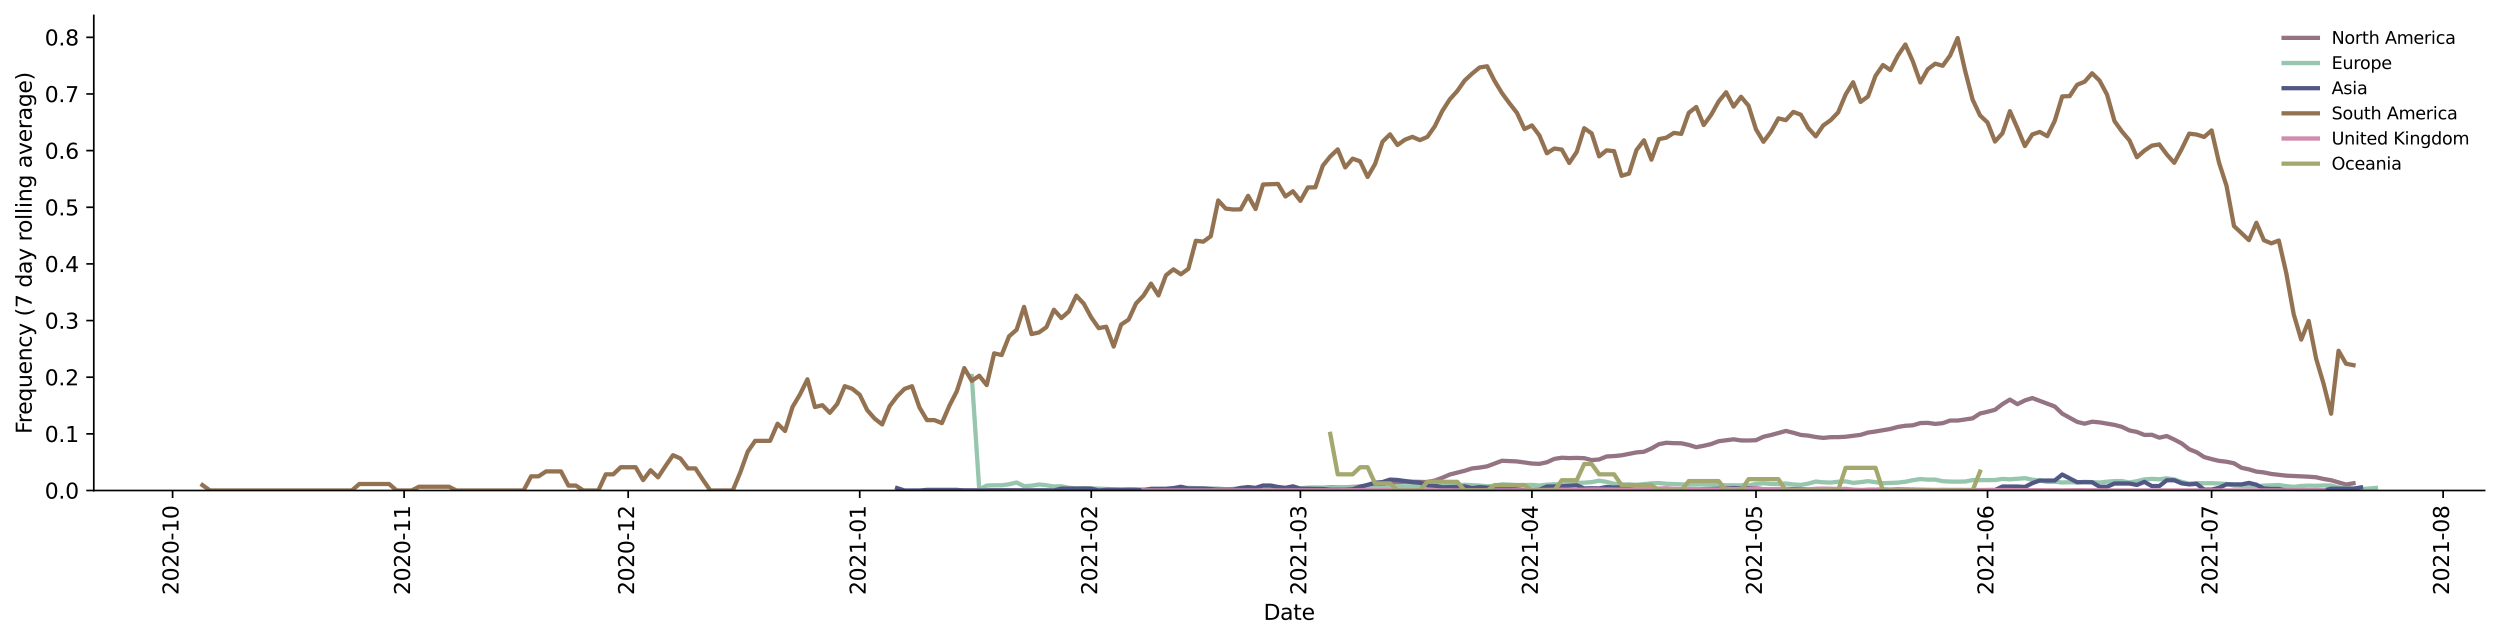 <?xml version="1.0" encoding="utf-8" standalone="no"?>
<!DOCTYPE svg PUBLIC "-//W3C//DTD SVG 1.1//EN"
  "http://www.w3.org/Graphics/SVG/1.1/DTD/svg11.dtd">
<svg height="298.621pt" version="1.1" viewBox="0 0 1166.981 298.621" width="1166.981pt" xmlns="http://www.w3.org/2000/svg" xmlns:xlink="http://www.w3.org/1999/xlink">
 <defs>
  <style type="text/css">*{stroke-linecap:butt;stroke-linejoin:round;}</style>
 </defs>
 <g id="figure_1">
  <g id="patch_1">
   <path d="M 0 298.621 
L 1166.981 298.621 
L 1166.981 0 
L 0 0 
z
" style="fill:#ffffff;"/>
  </g>
  <g id="axes_1">
   <g id="patch_2">
    <path d="M 43.781 228.96 
L 1159.781 228.96 
L 1159.781 7.2 
L 43.781 7.2 
z
" style="fill:#ffffff;"/>
   </g>
   <g id="matplotlib.axis_1">
    <g id="xtick_1">
     <g id="line2d_1">
      <defs>
       <path d="M 0 0 
L 0 3.5 
" id="mbcc6ca4419" style="stroke:#000000;stroke-width:0.8;"/>
      </defs>
      <g>
       <use style="stroke:#000000;stroke-width:0.8;" x="80.563" xlink:href="#mbcc6ca4419" y="228.96"/>
      </g>
     </g>
     <g id="text_1">
      <!-- 2020-10 -->
      <g transform="translate(83.322 277.743)rotate(-90)scale(0.1 -0.1)">
       <defs>
        <path d="M 1228 531 
L 3431 531 
L 3431 0 
L 469 0 
L 469 531 
Q 828 903 1448 1529 
Q 2069 2156 2228 2338 
Q 2531 2678 2651 2914 
Q 2772 3150 2772 3378 
Q 2772 3750 2511 3984 
Q 2250 4219 1831 4219 
Q 1534 4219 1204 4116 
Q 875 4013 500 3803 
L 500 4441 
Q 881 4594 1212 4672 
Q 1544 4750 1819 4750 
Q 2544 4750 2975 4387 
Q 3406 4025 3406 3419 
Q 3406 3131 3298 2873 
Q 3191 2616 2906 2266 
Q 2828 2175 2409 1742 
Q 1991 1309 1228 531 
z
" id="DejaVuSans-32" transform="scale(0.016)"/>
        <path d="M 2034 4250 
Q 1547 4250 1301 3770 
Q 1056 3291 1056 2328 
Q 1056 1369 1301 889 
Q 1547 409 2034 409 
Q 2525 409 2770 889 
Q 3016 1369 3016 2328 
Q 3016 3291 2770 3770 
Q 2525 4250 2034 4250 
z
M 2034 4750 
Q 2819 4750 3233 4129 
Q 3647 3509 3647 2328 
Q 3647 1150 3233 529 
Q 2819 -91 2034 -91 
Q 1250 -91 836 529 
Q 422 1150 422 2328 
Q 422 3509 836 4129 
Q 1250 4750 2034 4750 
z
" id="DejaVuSans-30" transform="scale(0.016)"/>
        <path d="M 313 2009 
L 1997 2009 
L 1997 1497 
L 313 1497 
L 313 2009 
z
" id="DejaVuSans-2d" transform="scale(0.016)"/>
        <path d="M 794 531 
L 1825 531 
L 1825 4091 
L 703 3866 
L 703 4441 
L 1819 4666 
L 2450 4666 
L 2450 531 
L 3481 531 
L 3481 0 
L 794 0 
L 794 531 
z
" id="DejaVuSans-31" transform="scale(0.016)"/>
       </defs>
       <use xlink:href="#DejaVuSans-32"/>
       <use x="63.623" xlink:href="#DejaVuSans-30"/>
       <use x="127.246" xlink:href="#DejaVuSans-32"/>
       <use x="190.869" xlink:href="#DejaVuSans-30"/>
       <use x="254.492" xlink:href="#DejaVuSans-2d"/>
       <use x="290.576" xlink:href="#DejaVuSans-31"/>
       <use x="354.199" xlink:href="#DejaVuSans-30"/>
      </g>
     </g>
    </g>
    <g id="xtick_2">
     <g id="line2d_2">
      <g>
       <use style="stroke:#000000;stroke-width:0.8;" x="188.642" xlink:href="#mbcc6ca4419" y="228.96"/>
      </g>
     </g>
     <g id="text_2">
      <!-- 2020-11 -->
      <g transform="translate(191.401 277.743)rotate(-90)scale(0.1 -0.1)">
       <use xlink:href="#DejaVuSans-32"/>
       <use x="63.623" xlink:href="#DejaVuSans-30"/>
       <use x="127.246" xlink:href="#DejaVuSans-32"/>
       <use x="190.869" xlink:href="#DejaVuSans-30"/>
       <use x="254.492" xlink:href="#DejaVuSans-2d"/>
       <use x="290.576" xlink:href="#DejaVuSans-31"/>
       <use x="354.199" xlink:href="#DejaVuSans-31"/>
      </g>
     </g>
    </g>
    <g id="xtick_3">
     <g id="line2d_3">
      <g>
       <use style="stroke:#000000;stroke-width:0.8;" x="293.234" xlink:href="#mbcc6ca4419" y="228.96"/>
      </g>
     </g>
     <g id="text_3">
      <!-- 2020-12 -->
      <g transform="translate(295.993 277.743)rotate(-90)scale(0.1 -0.1)">
       <use xlink:href="#DejaVuSans-32"/>
       <use x="63.623" xlink:href="#DejaVuSans-30"/>
       <use x="127.246" xlink:href="#DejaVuSans-32"/>
       <use x="190.869" xlink:href="#DejaVuSans-30"/>
       <use x="254.492" xlink:href="#DejaVuSans-2d"/>
       <use x="290.576" xlink:href="#DejaVuSans-31"/>
       <use x="354.199" xlink:href="#DejaVuSans-32"/>
      </g>
     </g>
    </g>
    <g id="xtick_4">
     <g id="line2d_4">
      <g>
       <use style="stroke:#000000;stroke-width:0.8;" x="401.313" xlink:href="#mbcc6ca4419" y="228.96"/>
      </g>
     </g>
     <g id="text_4">
      <!-- 2021-01 -->
      <g transform="translate(404.072 277.743)rotate(-90)scale(0.1 -0.1)">
       <use xlink:href="#DejaVuSans-32"/>
       <use x="63.623" xlink:href="#DejaVuSans-30"/>
       <use x="127.246" xlink:href="#DejaVuSans-32"/>
       <use x="190.869" xlink:href="#DejaVuSans-31"/>
       <use x="254.492" xlink:href="#DejaVuSans-2d"/>
       <use x="290.576" xlink:href="#DejaVuSans-30"/>
       <use x="354.199" xlink:href="#DejaVuSans-31"/>
      </g>
     </g>
    </g>
    <g id="xtick_5">
     <g id="line2d_5">
      <g>
       <use style="stroke:#000000;stroke-width:0.8;" x="509.391" xlink:href="#mbcc6ca4419" y="228.96"/>
      </g>
     </g>
     <g id="text_5">
      <!-- 2021-02 -->
      <g transform="translate(512.151 277.743)rotate(-90)scale(0.1 -0.1)">
       <use xlink:href="#DejaVuSans-32"/>
       <use x="63.623" xlink:href="#DejaVuSans-30"/>
       <use x="127.246" xlink:href="#DejaVuSans-32"/>
       <use x="190.869" xlink:href="#DejaVuSans-31"/>
       <use x="254.492" xlink:href="#DejaVuSans-2d"/>
       <use x="290.576" xlink:href="#DejaVuSans-30"/>
       <use x="354.199" xlink:href="#DejaVuSans-32"/>
      </g>
     </g>
    </g>
    <g id="xtick_6">
     <g id="line2d_6">
      <g>
       <use style="stroke:#000000;stroke-width:0.8;" x="607.011" xlink:href="#mbcc6ca4419" y="228.96"/>
      </g>
     </g>
     <g id="text_6">
      <!-- 2021-03 -->
      <g transform="translate(609.77 277.743)rotate(-90)scale(0.1 -0.1)">
       <defs>
        <path d="M 2597 2516 
Q 3050 2419 3304 2112 
Q 3559 1806 3559 1356 
Q 3559 666 3084 287 
Q 2609 -91 1734 -91 
Q 1441 -91 1130 -33 
Q 819 25 488 141 
L 488 750 
Q 750 597 1062 519 
Q 1375 441 1716 441 
Q 2309 441 2620 675 
Q 2931 909 2931 1356 
Q 2931 1769 2642 2001 
Q 2353 2234 1838 2234 
L 1294 2234 
L 1294 2753 
L 1863 2753 
Q 2328 2753 2575 2939 
Q 2822 3125 2822 3475 
Q 2822 3834 2567 4026 
Q 2313 4219 1838 4219 
Q 1578 4219 1281 4162 
Q 984 4106 628 3988 
L 628 4550 
Q 988 4650 1302 4700 
Q 1616 4750 1894 4750 
Q 2613 4750 3031 4423 
Q 3450 4097 3450 3541 
Q 3450 3153 3228 2886 
Q 3006 2619 2597 2516 
z
" id="DejaVuSans-33" transform="scale(0.016)"/>
       </defs>
       <use xlink:href="#DejaVuSans-32"/>
       <use x="63.623" xlink:href="#DejaVuSans-30"/>
       <use x="127.246" xlink:href="#DejaVuSans-32"/>
       <use x="190.869" xlink:href="#DejaVuSans-31"/>
       <use x="254.492" xlink:href="#DejaVuSans-2d"/>
       <use x="290.576" xlink:href="#DejaVuSans-30"/>
       <use x="354.199" xlink:href="#DejaVuSans-33"/>
      </g>
     </g>
    </g>
    <g id="xtick_7">
     <g id="line2d_7">
      <g>
       <use style="stroke:#000000;stroke-width:0.8;" x="715.09" xlink:href="#mbcc6ca4419" y="228.96"/>
      </g>
     </g>
     <g id="text_7">
      <!-- 2021-04 -->
      <g transform="translate(717.849 277.743)rotate(-90)scale(0.1 -0.1)">
       <defs>
        <path d="M 2419 4116 
L 825 1625 
L 2419 1625 
L 2419 4116 
z
M 2253 4666 
L 3047 4666 
L 3047 1625 
L 3713 1625 
L 3713 1100 
L 3047 1100 
L 3047 0 
L 2419 0 
L 2419 1100 
L 313 1100 
L 313 1709 
L 2253 4666 
z
" id="DejaVuSans-34" transform="scale(0.016)"/>
       </defs>
       <use xlink:href="#DejaVuSans-32"/>
       <use x="63.623" xlink:href="#DejaVuSans-30"/>
       <use x="127.246" xlink:href="#DejaVuSans-32"/>
       <use x="190.869" xlink:href="#DejaVuSans-31"/>
       <use x="254.492" xlink:href="#DejaVuSans-2d"/>
       <use x="290.576" xlink:href="#DejaVuSans-30"/>
       <use x="354.199" xlink:href="#DejaVuSans-34"/>
      </g>
     </g>
    </g>
    <g id="xtick_8">
     <g id="line2d_8">
      <g>
       <use style="stroke:#000000;stroke-width:0.8;" x="819.682" xlink:href="#mbcc6ca4419" y="228.96"/>
      </g>
     </g>
     <g id="text_8">
      <!-- 2021-05 -->
      <g transform="translate(822.441 277.743)rotate(-90)scale(0.1 -0.1)">
       <defs>
        <path d="M 691 4666 
L 3169 4666 
L 3169 4134 
L 1269 4134 
L 1269 2991 
Q 1406 3038 1543 3061 
Q 1681 3084 1819 3084 
Q 2600 3084 3056 2656 
Q 3513 2228 3513 1497 
Q 3513 744 3044 326 
Q 2575 -91 1722 -91 
Q 1428 -91 1123 -41 
Q 819 9 494 109 
L 494 744 
Q 775 591 1075 516 
Q 1375 441 1709 441 
Q 2250 441 2565 725 
Q 2881 1009 2881 1497 
Q 2881 1984 2565 2268 
Q 2250 2553 1709 2553 
Q 1456 2553 1204 2497 
Q 953 2441 691 2322 
L 691 4666 
z
" id="DejaVuSans-35" transform="scale(0.016)"/>
       </defs>
       <use xlink:href="#DejaVuSans-32"/>
       <use x="63.623" xlink:href="#DejaVuSans-30"/>
       <use x="127.246" xlink:href="#DejaVuSans-32"/>
       <use x="190.869" xlink:href="#DejaVuSans-31"/>
       <use x="254.492" xlink:href="#DejaVuSans-2d"/>
       <use x="290.576" xlink:href="#DejaVuSans-30"/>
       <use x="354.199" xlink:href="#DejaVuSans-35"/>
      </g>
     </g>
    </g>
    <g id="xtick_9">
     <g id="line2d_9">
      <g>
       <use style="stroke:#000000;stroke-width:0.8;" x="927.761" xlink:href="#mbcc6ca4419" y="228.96"/>
      </g>
     </g>
     <g id="text_9">
      <!-- 2021-06 -->
      <g transform="translate(930.52 277.743)rotate(-90)scale(0.1 -0.1)">
       <defs>
        <path d="M 2113 2584 
Q 1688 2584 1439 2293 
Q 1191 2003 1191 1497 
Q 1191 994 1439 701 
Q 1688 409 2113 409 
Q 2538 409 2786 701 
Q 3034 994 3034 1497 
Q 3034 2003 2786 2293 
Q 2538 2584 2113 2584 
z
M 3366 4563 
L 3366 3988 
Q 3128 4100 2886 4159 
Q 2644 4219 2406 4219 
Q 1781 4219 1451 3797 
Q 1122 3375 1075 2522 
Q 1259 2794 1537 2939 
Q 1816 3084 2150 3084 
Q 2853 3084 3261 2657 
Q 3669 2231 3669 1497 
Q 3669 778 3244 343 
Q 2819 -91 2113 -91 
Q 1303 -91 875 529 
Q 447 1150 447 2328 
Q 447 3434 972 4092 
Q 1497 4750 2381 4750 
Q 2619 4750 2861 4703 
Q 3103 4656 3366 4563 
z
" id="DejaVuSans-36" transform="scale(0.016)"/>
       </defs>
       <use xlink:href="#DejaVuSans-32"/>
       <use x="63.623" xlink:href="#DejaVuSans-30"/>
       <use x="127.246" xlink:href="#DejaVuSans-32"/>
       <use x="190.869" xlink:href="#DejaVuSans-31"/>
       <use x="254.492" xlink:href="#DejaVuSans-2d"/>
       <use x="290.576" xlink:href="#DejaVuSans-30"/>
       <use x="354.199" xlink:href="#DejaVuSans-36"/>
      </g>
     </g>
    </g>
    <g id="xtick_10">
     <g id="line2d_10">
      <g>
       <use style="stroke:#000000;stroke-width:0.8;" x="1032.353" xlink:href="#mbcc6ca4419" y="228.96"/>
      </g>
     </g>
     <g id="text_10">
      <!-- 2021-07 -->
      <g transform="translate(1035.112 277.743)rotate(-90)scale(0.1 -0.1)">
       <defs>
        <path d="M 525 4666 
L 3525 4666 
L 3525 4397 
L 1831 0 
L 1172 0 
L 2766 4134 
L 525 4134 
L 525 4666 
z
" id="DejaVuSans-37" transform="scale(0.016)"/>
       </defs>
       <use xlink:href="#DejaVuSans-32"/>
       <use x="63.623" xlink:href="#DejaVuSans-30"/>
       <use x="127.246" xlink:href="#DejaVuSans-32"/>
       <use x="190.869" xlink:href="#DejaVuSans-31"/>
       <use x="254.492" xlink:href="#DejaVuSans-2d"/>
       <use x="290.576" xlink:href="#DejaVuSans-30"/>
       <use x="354.199" xlink:href="#DejaVuSans-37"/>
      </g>
     </g>
    </g>
    <g id="xtick_11">
     <g id="line2d_11">
      <g>
       <use style="stroke:#000000;stroke-width:0.8;" x="1140.432" xlink:href="#mbcc6ca4419" y="228.96"/>
      </g>
     </g>
     <g id="text_11">
      <!-- 2021-08 -->
      <g transform="translate(1143.191 277.743)rotate(-90)scale(0.1 -0.1)">
       <defs>
        <path d="M 2034 2216 
Q 1584 2216 1326 1975 
Q 1069 1734 1069 1313 
Q 1069 891 1326 650 
Q 1584 409 2034 409 
Q 2484 409 2743 651 
Q 3003 894 3003 1313 
Q 3003 1734 2745 1975 
Q 2488 2216 2034 2216 
z
M 1403 2484 
Q 997 2584 770 2862 
Q 544 3141 544 3541 
Q 544 4100 942 4425 
Q 1341 4750 2034 4750 
Q 2731 4750 3128 4425 
Q 3525 4100 3525 3541 
Q 3525 3141 3298 2862 
Q 3072 2584 2669 2484 
Q 3125 2378 3379 2068 
Q 3634 1759 3634 1313 
Q 3634 634 3220 271 
Q 2806 -91 2034 -91 
Q 1263 -91 848 271 
Q 434 634 434 1313 
Q 434 1759 690 2068 
Q 947 2378 1403 2484 
z
M 1172 3481 
Q 1172 3119 1398 2916 
Q 1625 2713 2034 2713 
Q 2441 2713 2670 2916 
Q 2900 3119 2900 3481 
Q 2900 3844 2670 4047 
Q 2441 4250 2034 4250 
Q 1625 4250 1398 4047 
Q 1172 3844 1172 3481 
z
" id="DejaVuSans-38" transform="scale(0.016)"/>
       </defs>
       <use xlink:href="#DejaVuSans-32"/>
       <use x="63.623" xlink:href="#DejaVuSans-30"/>
       <use x="127.246" xlink:href="#DejaVuSans-32"/>
       <use x="190.869" xlink:href="#DejaVuSans-31"/>
       <use x="254.492" xlink:href="#DejaVuSans-2d"/>
       <use x="290.576" xlink:href="#DejaVuSans-30"/>
       <use x="354.199" xlink:href="#DejaVuSans-38"/>
      </g>
     </g>
    </g>
    <g id="text_12">
     <!-- Date -->
     <g transform="translate(589.83 289.341)scale(0.1 -0.1)">
      <defs>
       <path d="M 1259 4147 
L 1259 519 
L 2022 519 
Q 2988 519 3436 956 
Q 3884 1394 3884 2338 
Q 3884 3275 3436 3711 
Q 2988 4147 2022 4147 
L 1259 4147 
z
M 628 4666 
L 1925 4666 
Q 3281 4666 3915 4102 
Q 4550 3538 4550 2338 
Q 4550 1131 3912 565 
Q 3275 0 1925 0 
L 628 0 
L 628 4666 
z
" id="DejaVuSans-44" transform="scale(0.016)"/>
       <path d="M 2194 1759 
Q 1497 1759 1228 1600 
Q 959 1441 959 1056 
Q 959 750 1161 570 
Q 1363 391 1709 391 
Q 2188 391 2477 730 
Q 2766 1069 2766 1631 
L 2766 1759 
L 2194 1759 
z
M 3341 1997 
L 3341 0 
L 2766 0 
L 2766 531 
Q 2569 213 2275 61 
Q 1981 -91 1556 -91 
Q 1019 -91 701 211 
Q 384 513 384 1019 
Q 384 1609 779 1909 
Q 1175 2209 1959 2209 
L 2766 2209 
L 2766 2266 
Q 2766 2663 2505 2880 
Q 2244 3097 1772 3097 
Q 1472 3097 1187 3025 
Q 903 2953 641 2809 
L 641 3341 
Q 956 3463 1253 3523 
Q 1550 3584 1831 3584 
Q 2591 3584 2966 3190 
Q 3341 2797 3341 1997 
z
" id="DejaVuSans-61" transform="scale(0.016)"/>
       <path d="M 1172 4494 
L 1172 3500 
L 2356 3500 
L 2356 3053 
L 1172 3053 
L 1172 1153 
Q 1172 725 1289 603 
Q 1406 481 1766 481 
L 2356 481 
L 2356 0 
L 1766 0 
Q 1100 0 847 248 
Q 594 497 594 1153 
L 594 3053 
L 172 3053 
L 172 3500 
L 594 3500 
L 594 4494 
L 1172 4494 
z
" id="DejaVuSans-74" transform="scale(0.016)"/>
       <path d="M 3597 1894 
L 3597 1613 
L 953 1613 
Q 991 1019 1311 708 
Q 1631 397 2203 397 
Q 2534 397 2845 478 
Q 3156 559 3463 722 
L 3463 178 
Q 3153 47 2828 -22 
Q 2503 -91 2169 -91 
Q 1331 -91 842 396 
Q 353 884 353 1716 
Q 353 2575 817 3079 
Q 1281 3584 2069 3584 
Q 2775 3584 3186 3129 
Q 3597 2675 3597 1894 
z
M 3022 2063 
Q 3016 2534 2758 2815 
Q 2500 3097 2075 3097 
Q 1594 3097 1305 2825 
Q 1016 2553 972 2059 
L 3022 2063 
z
" id="DejaVuSans-65" transform="scale(0.016)"/>
      </defs>
      <use xlink:href="#DejaVuSans-44"/>
      <use x="77.002" xlink:href="#DejaVuSans-61"/>
      <use x="138.281" xlink:href="#DejaVuSans-74"/>
      <use x="177.49" xlink:href="#DejaVuSans-65"/>
     </g>
    </g>
   </g>
   <g id="matplotlib.axis_2">
    <g id="ytick_1">
     <g id="line2d_12">
      <defs>
       <path d="M 0 0 
L -3.5 0 
" id="m4c5c6ce2f2" style="stroke:#000000;stroke-width:0.8;"/>
      </defs>
      <g>
       <use style="stroke:#000000;stroke-width:0.8;" x="43.781" xlink:href="#m4c5c6ce2f2" y="228.96"/>
      </g>
     </g>
     <g id="text_13">
      <!-- 0.0 -->
      <g transform="translate(20.878 232.759)scale(0.1 -0.1)">
       <defs>
        <path d="M 684 794 
L 1344 794 
L 1344 0 
L 684 0 
L 684 794 
z
" id="DejaVuSans-2e" transform="scale(0.016)"/>
       </defs>
       <use xlink:href="#DejaVuSans-30"/>
       <use x="63.623" xlink:href="#DejaVuSans-2e"/>
       <use x="95.41" xlink:href="#DejaVuSans-30"/>
      </g>
     </g>
    </g>
    <g id="ytick_2">
     <g id="line2d_13">
      <g>
       <use style="stroke:#000000;stroke-width:0.8;" x="43.781" xlink:href="#m4c5c6ce2f2" y="202.518"/>
      </g>
     </g>
     <g id="text_14">
      <!-- 0.1 -->
      <g transform="translate(20.878 206.317)scale(0.1 -0.1)">
       <use xlink:href="#DejaVuSans-30"/>
       <use x="63.623" xlink:href="#DejaVuSans-2e"/>
       <use x="95.41" xlink:href="#DejaVuSans-31"/>
      </g>
     </g>
    </g>
    <g id="ytick_3">
     <g id="line2d_14">
      <g>
       <use style="stroke:#000000;stroke-width:0.8;" x="43.781" xlink:href="#m4c5c6ce2f2" y="176.076"/>
      </g>
     </g>
     <g id="text_15">
      <!-- 0.2 -->
      <g transform="translate(20.878 179.875)scale(0.1 -0.1)">
       <use xlink:href="#DejaVuSans-30"/>
       <use x="63.623" xlink:href="#DejaVuSans-2e"/>
       <use x="95.41" xlink:href="#DejaVuSans-32"/>
      </g>
     </g>
    </g>
    <g id="ytick_4">
     <g id="line2d_15">
      <g>
       <use style="stroke:#000000;stroke-width:0.8;" x="43.781" xlink:href="#m4c5c6ce2f2" y="149.634"/>
      </g>
     </g>
     <g id="text_16">
      <!-- 0.3 -->
      <g transform="translate(20.878 153.433)scale(0.1 -0.1)">
       <use xlink:href="#DejaVuSans-30"/>
       <use x="63.623" xlink:href="#DejaVuSans-2e"/>
       <use x="95.41" xlink:href="#DejaVuSans-33"/>
      </g>
     </g>
    </g>
    <g id="ytick_5">
     <g id="line2d_16">
      <g>
       <use style="stroke:#000000;stroke-width:0.8;" x="43.781" xlink:href="#m4c5c6ce2f2" y="123.191"/>
      </g>
     </g>
     <g id="text_17">
      <!-- 0.4 -->
      <g transform="translate(20.878 126.991)scale(0.1 -0.1)">
       <use xlink:href="#DejaVuSans-30"/>
       <use x="63.623" xlink:href="#DejaVuSans-2e"/>
       <use x="95.41" xlink:href="#DejaVuSans-34"/>
      </g>
     </g>
    </g>
    <g id="ytick_6">
     <g id="line2d_17">
      <g>
       <use style="stroke:#000000;stroke-width:0.8;" x="43.781" xlink:href="#m4c5c6ce2f2" y="96.749"/>
      </g>
     </g>
     <g id="text_18">
      <!-- 0.5 -->
      <g transform="translate(20.878 100.549)scale(0.1 -0.1)">
       <use xlink:href="#DejaVuSans-30"/>
       <use x="63.623" xlink:href="#DejaVuSans-2e"/>
       <use x="95.41" xlink:href="#DejaVuSans-35"/>
      </g>
     </g>
    </g>
    <g id="ytick_7">
     <g id="line2d_18">
      <g>
       <use style="stroke:#000000;stroke-width:0.8;" x="43.781" xlink:href="#m4c5c6ce2f2" y="70.307"/>
      </g>
     </g>
     <g id="text_19">
      <!-- 0.6 -->
      <g transform="translate(20.878 74.106)scale(0.1 -0.1)">
       <use xlink:href="#DejaVuSans-30"/>
       <use x="63.623" xlink:href="#DejaVuSans-2e"/>
       <use x="95.41" xlink:href="#DejaVuSans-36"/>
      </g>
     </g>
    </g>
    <g id="ytick_8">
     <g id="line2d_19">
      <g>
       <use style="stroke:#000000;stroke-width:0.8;" x="43.781" xlink:href="#m4c5c6ce2f2" y="43.865"/>
      </g>
     </g>
     <g id="text_20">
      <!-- 0.7 -->
      <g transform="translate(20.878 47.664)scale(0.1 -0.1)">
       <use xlink:href="#DejaVuSans-30"/>
       <use x="63.623" xlink:href="#DejaVuSans-2e"/>
       <use x="95.41" xlink:href="#DejaVuSans-37"/>
      </g>
     </g>
    </g>
    <g id="ytick_9">
     <g id="line2d_20">
      <g>
       <use style="stroke:#000000;stroke-width:0.8;" x="43.781" xlink:href="#m4c5c6ce2f2" y="17.423"/>
      </g>
     </g>
     <g id="text_21">
      <!-- 0.8 -->
      <g transform="translate(20.878 21.222)scale(0.1 -0.1)">
       <use xlink:href="#DejaVuSans-30"/>
       <use x="63.623" xlink:href="#DejaVuSans-2e"/>
       <use x="95.41" xlink:href="#DejaVuSans-38"/>
      </g>
     </g>
    </g>
    <g id="text_22">
     <!-- Frequency (7 day rolling average) -->
     <g transform="translate(14.798 202.529)rotate(-90)scale(0.1 -0.1)">
      <defs>
       <path d="M 628 4666 
L 3309 4666 
L 3309 4134 
L 1259 4134 
L 1259 2759 
L 3109 2759 
L 3109 2228 
L 1259 2228 
L 1259 0 
L 628 0 
L 628 4666 
z
" id="DejaVuSans-46" transform="scale(0.016)"/>
       <path d="M 2631 2963 
Q 2534 3019 2420 3045 
Q 2306 3072 2169 3072 
Q 1681 3072 1420 2755 
Q 1159 2438 1159 1844 
L 1159 0 
L 581 0 
L 581 3500 
L 1159 3500 
L 1159 2956 
Q 1341 3275 1631 3429 
Q 1922 3584 2338 3584 
Q 2397 3584 2469 3576 
Q 2541 3569 2628 3553 
L 2631 2963 
z
" id="DejaVuSans-72" transform="scale(0.016)"/>
       <path d="M 947 1747 
Q 947 1113 1208 752 
Q 1469 391 1925 391 
Q 2381 391 2643 752 
Q 2906 1113 2906 1747 
Q 2906 2381 2643 2742 
Q 2381 3103 1925 3103 
Q 1469 3103 1208 2742 
Q 947 2381 947 1747 
z
M 2906 525 
Q 2725 213 2448 61 
Q 2172 -91 1784 -91 
Q 1150 -91 751 415 
Q 353 922 353 1747 
Q 353 2572 751 3078 
Q 1150 3584 1784 3584 
Q 2172 3584 2448 3432 
Q 2725 3281 2906 2969 
L 2906 3500 
L 3481 3500 
L 3481 -1331 
L 2906 -1331 
L 2906 525 
z
" id="DejaVuSans-71" transform="scale(0.016)"/>
       <path d="M 544 1381 
L 544 3500 
L 1119 3500 
L 1119 1403 
Q 1119 906 1312 657 
Q 1506 409 1894 409 
Q 2359 409 2629 706 
Q 2900 1003 2900 1516 
L 2900 3500 
L 3475 3500 
L 3475 0 
L 2900 0 
L 2900 538 
Q 2691 219 2414 64 
Q 2138 -91 1772 -91 
Q 1169 -91 856 284 
Q 544 659 544 1381 
z
M 1991 3584 
L 1991 3584 
z
" id="DejaVuSans-75" transform="scale(0.016)"/>
       <path d="M 3513 2113 
L 3513 0 
L 2938 0 
L 2938 2094 
Q 2938 2591 2744 2837 
Q 2550 3084 2163 3084 
Q 1697 3084 1428 2787 
Q 1159 2491 1159 1978 
L 1159 0 
L 581 0 
L 581 3500 
L 1159 3500 
L 1159 2956 
Q 1366 3272 1645 3428 
Q 1925 3584 2291 3584 
Q 2894 3584 3203 3211 
Q 3513 2838 3513 2113 
z
" id="DejaVuSans-6e" transform="scale(0.016)"/>
       <path d="M 3122 3366 
L 3122 2828 
Q 2878 2963 2633 3030 
Q 2388 3097 2138 3097 
Q 1578 3097 1268 2742 
Q 959 2388 959 1747 
Q 959 1106 1268 751 
Q 1578 397 2138 397 
Q 2388 397 2633 464 
Q 2878 531 3122 666 
L 3122 134 
Q 2881 22 2623 -34 
Q 2366 -91 2075 -91 
Q 1284 -91 818 406 
Q 353 903 353 1747 
Q 353 2603 823 3093 
Q 1294 3584 2113 3584 
Q 2378 3584 2631 3529 
Q 2884 3475 3122 3366 
z
" id="DejaVuSans-63" transform="scale(0.016)"/>
       <path d="M 2059 -325 
Q 1816 -950 1584 -1140 
Q 1353 -1331 966 -1331 
L 506 -1331 
L 506 -850 
L 844 -850 
Q 1081 -850 1212 -737 
Q 1344 -625 1503 -206 
L 1606 56 
L 191 3500 
L 800 3500 
L 1894 763 
L 2988 3500 
L 3597 3500 
L 2059 -325 
z
" id="DejaVuSans-79" transform="scale(0.016)"/>
       <path id="DejaVuSans-20" transform="scale(0.016)"/>
       <path d="M 1984 4856 
Q 1566 4138 1362 3434 
Q 1159 2731 1159 2009 
Q 1159 1288 1364 580 
Q 1569 -128 1984 -844 
L 1484 -844 
Q 1016 -109 783 600 
Q 550 1309 550 2009 
Q 550 2706 781 3412 
Q 1013 4119 1484 4856 
L 1984 4856 
z
" id="DejaVuSans-28" transform="scale(0.016)"/>
       <path d="M 2906 2969 
L 2906 4863 
L 3481 4863 
L 3481 0 
L 2906 0 
L 2906 525 
Q 2725 213 2448 61 
Q 2172 -91 1784 -91 
Q 1150 -91 751 415 
Q 353 922 353 1747 
Q 353 2572 751 3078 
Q 1150 3584 1784 3584 
Q 2172 3584 2448 3432 
Q 2725 3281 2906 2969 
z
M 947 1747 
Q 947 1113 1208 752 
Q 1469 391 1925 391 
Q 2381 391 2643 752 
Q 2906 1113 2906 1747 
Q 2906 2381 2643 2742 
Q 2381 3103 1925 3103 
Q 1469 3103 1208 2742 
Q 947 2381 947 1747 
z
" id="DejaVuSans-64" transform="scale(0.016)"/>
       <path d="M 1959 3097 
Q 1497 3097 1228 2736 
Q 959 2375 959 1747 
Q 959 1119 1226 758 
Q 1494 397 1959 397 
Q 2419 397 2687 759 
Q 2956 1122 2956 1747 
Q 2956 2369 2687 2733 
Q 2419 3097 1959 3097 
z
M 1959 3584 
Q 2709 3584 3137 3096 
Q 3566 2609 3566 1747 
Q 3566 888 3137 398 
Q 2709 -91 1959 -91 
Q 1206 -91 779 398 
Q 353 888 353 1747 
Q 353 2609 779 3096 
Q 1206 3584 1959 3584 
z
" id="DejaVuSans-6f" transform="scale(0.016)"/>
       <path d="M 603 4863 
L 1178 4863 
L 1178 0 
L 603 0 
L 603 4863 
z
" id="DejaVuSans-6c" transform="scale(0.016)"/>
       <path d="M 603 3500 
L 1178 3500 
L 1178 0 
L 603 0 
L 603 3500 
z
M 603 4863 
L 1178 4863 
L 1178 4134 
L 603 4134 
L 603 4863 
z
" id="DejaVuSans-69" transform="scale(0.016)"/>
       <path d="M 2906 1791 
Q 2906 2416 2648 2759 
Q 2391 3103 1925 3103 
Q 1463 3103 1205 2759 
Q 947 2416 947 1791 
Q 947 1169 1205 825 
Q 1463 481 1925 481 
Q 2391 481 2648 825 
Q 2906 1169 2906 1791 
z
M 3481 434 
Q 3481 -459 3084 -895 
Q 2688 -1331 1869 -1331 
Q 1566 -1331 1297 -1286 
Q 1028 -1241 775 -1147 
L 775 -588 
Q 1028 -725 1275 -790 
Q 1522 -856 1778 -856 
Q 2344 -856 2625 -561 
Q 2906 -266 2906 331 
L 2906 616 
Q 2728 306 2450 153 
Q 2172 0 1784 0 
Q 1141 0 747 490 
Q 353 981 353 1791 
Q 353 2603 747 3093 
Q 1141 3584 1784 3584 
Q 2172 3584 2450 3431 
Q 2728 3278 2906 2969 
L 2906 3500 
L 3481 3500 
L 3481 434 
z
" id="DejaVuSans-67" transform="scale(0.016)"/>
       <path d="M 191 3500 
L 800 3500 
L 1894 563 
L 2988 3500 
L 3597 3500 
L 2284 0 
L 1503 0 
L 191 3500 
z
" id="DejaVuSans-76" transform="scale(0.016)"/>
       <path d="M 513 4856 
L 1013 4856 
Q 1481 4119 1714 3412 
Q 1947 2706 1947 2009 
Q 1947 1309 1714 600 
Q 1481 -109 1013 -844 
L 513 -844 
Q 928 -128 1133 580 
Q 1338 1288 1338 2009 
Q 1338 2731 1133 3434 
Q 928 4138 513 4856 
z
" id="DejaVuSans-29" transform="scale(0.016)"/>
      </defs>
      <use xlink:href="#DejaVuSans-46"/>
      <use x="50.27" xlink:href="#DejaVuSans-72"/>
      <use x="89.133" xlink:href="#DejaVuSans-65"/>
      <use x="150.656" xlink:href="#DejaVuSans-71"/>
      <use x="214.133" xlink:href="#DejaVuSans-75"/>
      <use x="277.512" xlink:href="#DejaVuSans-65"/>
      <use x="339.035" xlink:href="#DejaVuSans-6e"/>
      <use x="402.414" xlink:href="#DejaVuSans-63"/>
      <use x="457.395" xlink:href="#DejaVuSans-79"/>
      <use x="516.574" xlink:href="#DejaVuSans-20"/>
      <use x="548.361" xlink:href="#DejaVuSans-28"/>
      <use x="587.375" xlink:href="#DejaVuSans-37"/>
      <use x="650.998" xlink:href="#DejaVuSans-20"/>
      <use x="682.785" xlink:href="#DejaVuSans-64"/>
      <use x="746.262" xlink:href="#DejaVuSans-61"/>
      <use x="807.541" xlink:href="#DejaVuSans-79"/>
      <use x="866.721" xlink:href="#DejaVuSans-20"/>
      <use x="898.508" xlink:href="#DejaVuSans-72"/>
      <use x="937.371" xlink:href="#DejaVuSans-6f"/>
      <use x="998.553" xlink:href="#DejaVuSans-6c"/>
      <use x="1026.336" xlink:href="#DejaVuSans-6c"/>
      <use x="1054.119" xlink:href="#DejaVuSans-69"/>
      <use x="1081.902" xlink:href="#DejaVuSans-6e"/>
      <use x="1145.281" xlink:href="#DejaVuSans-67"/>
      <use x="1208.758" xlink:href="#DejaVuSans-20"/>
      <use x="1240.545" xlink:href="#DejaVuSans-61"/>
      <use x="1301.824" xlink:href="#DejaVuSans-76"/>
      <use x="1361.004" xlink:href="#DejaVuSans-65"/>
      <use x="1422.527" xlink:href="#DejaVuSans-72"/>
      <use x="1463.641" xlink:href="#DejaVuSans-61"/>
      <use x="1524.92" xlink:href="#DejaVuSans-67"/>
      <use x="1588.396" xlink:href="#DejaVuSans-65"/>
      <use x="1649.92" xlink:href="#DejaVuSans-29"/>
     </g>
    </g>
   </g>
   <g id="line2d_21">
    <path clip-path="url(#p78c52cd08c)" d="M 443.15 228.881 
L 453.609 228.96 
L 460.582 228.88 
L 471.041 228.827 
L 478.014 228.908 
L 491.959 228.939 
L 509.391 228.938 
L 519.851 228.94 
L 544.255 228.849 
L 554.715 228.889 
L 561.688 228.763 
L 575.633 228.78 
L 579.12 228.82 
L 603.524 228.275 
L 607.011 228.298 
L 613.984 227.859 
L 617.47 227.761 
L 620.957 227.504 
L 624.443 227.381 
L 627.929 227.44 
L 634.902 227.155 
L 638.389 227.249 
L 641.875 226.734 
L 648.848 225.388 
L 652.334 225.19 
L 655.821 224.872 
L 659.307 224.862 
L 666.28 225.037 
L 669.766 224.317 
L 673.253 223.02 
L 676.739 221.505 
L 683.712 219.74 
L 687.198 218.651 
L 690.685 218.262 
L 694.171 217.691 
L 701.144 215.075 
L 708.117 215.393 
L 715.09 216.369 
L 718.576 216.526 
L 722.062 215.783 
L 725.549 214.214 
L 729.035 213.663 
L 732.522 213.832 
L 736.008 213.743 
L 739.494 213.865 
L 742.981 214.768 
L 746.467 214.47 
L 749.954 213.076 
L 753.44 212.886 
L 756.927 212.537 
L 763.899 211.179 
L 767.386 210.872 
L 770.872 209.339 
L 774.359 207.346 
L 777.845 206.681 
L 781.331 206.871 
L 784.818 206.925 
L 788.304 207.682 
L 791.791 208.756 
L 795.277 208.087 
L 798.763 207.284 
L 802.25 205.968 
L 809.223 205.073 
L 812.709 205.589 
L 816.195 205.611 
L 819.682 205.487 
L 823.168 203.861 
L 826.655 203.08 
L 833.628 201.164 
L 837.114 202.007 
L 840.6 203.024 
L 844.087 203.354 
L 847.573 203.995 
L 851.06 204.408 
L 854.546 204.069 
L 858.032 204.053 
L 861.519 203.874 
L 868.492 202.989 
L 871.978 201.92 
L 875.464 201.418 
L 882.437 200.228 
L 885.924 199.284 
L 889.41 198.751 
L 892.897 198.537 
L 896.383 197.486 
L 899.869 197.379 
L 903.356 197.872 
L 906.842 197.536 
L 910.329 196.311 
L 913.815 196.311 
L 920.788 195.278 
L 924.274 193.01 
L 927.761 192.216 
L 931.247 191.289 
L 934.733 188.627 
L 938.22 186.534 
L 941.706 188.664 
L 945.193 186.919 
L 948.679 185.813 
L 959.138 189.749 
L 962.625 193.078 
L 969.598 196.928 
L 973.084 197.78 
L 976.57 196.851 
L 980.057 197.162 
L 987.03 198.343 
L 990.516 199.256 
L 994.002 200.92 
L 997.489 201.627 
L 1000.975 203.023 
L 1004.462 202.953 
L 1007.948 204.296 
L 1011.434 203.544 
L 1014.921 205.178 
L 1018.407 206.999 
L 1021.894 209.698 
L 1025.38 211.098 
L 1028.867 213.352 
L 1032.353 214.304 
L 1035.839 215.141 
L 1039.326 215.53 
L 1042.812 216.265 
L 1046.299 218.355 
L 1049.785 219.096 
L 1053.271 220.138 
L 1056.758 220.529 
L 1060.244 221.239 
L 1067.217 222.036 
L 1077.676 222.514 
L 1081.163 222.789 
L 1084.649 223.582 
L 1088.136 224.167 
L 1095.108 226.184 
L 1098.595 225.581 
L 1098.595 225.581 
" style="fill:none;stroke:#947383;stroke-linecap:square;stroke-width:2;"/>
   </g>
   <g id="line2d_22">
    <path clip-path="url(#p78c52cd08c)" d="M 453.609 175.475 
L 457.095 228.359 
L 460.582 226.653 
L 464.068 226.53 
L 467.554 226.53 
L 471.041 226.053 
L 474.527 225.231 
L 478.014 226.937 
L 481.5 226.717 
L 484.986 226.153 
L 488.473 226.509 
L 491.959 227.094 
L 495.446 226.973 
L 498.932 227.702 
L 502.419 227.961 
L 505.905 227.838 
L 509.391 228.029 
L 512.878 228.069 
L 523.337 228.584 
L 526.823 228.372 
L 530.31 228.453 
L 540.769 228.257 
L 544.255 228.299 
L 547.742 228.11 
L 551.228 228.129 
L 554.715 227.721 
L 561.688 228.008 
L 568.66 228.045 
L 572.147 228.409 
L 579.12 228.02 
L 582.606 228.111 
L 589.579 227.905 
L 593.065 227.928 
L 596.552 228.131 
L 600.038 227.798 
L 603.524 227.748 
L 607.011 227.889 
L 610.497 227.635 
L 613.984 227.521 
L 617.47 227.71 
L 620.957 227.759 
L 624.443 227.339 
L 634.902 227.571 
L 638.389 227.56 
L 641.875 227.812 
L 645.361 227.88 
L 652.334 227.002 
L 655.821 227.034 
L 662.793 226.798 
L 666.28 227.185 
L 669.766 227.241 
L 673.253 226.733 
L 676.739 226.422 
L 680.225 226.48 
L 683.712 226.298 
L 690.685 226.654 
L 694.171 226.997 
L 697.658 226.774 
L 701.144 226.085 
L 708.117 226.439 
L 715.09 226.351 
L 718.576 226.642 
L 722.062 226.249 
L 725.549 226.03 
L 729.035 226.172 
L 736.008 225.404 
L 739.494 225.308 
L 742.981 225.049 
L 746.467 224.37 
L 749.954 224.941 
L 753.44 225.8 
L 756.927 226.154 
L 760.413 226.129 
L 763.899 226.342 
L 770.872 225.62 
L 774.359 225.488 
L 777.845 225.821 
L 788.304 226.227 
L 795.277 226.124 
L 798.763 226.179 
L 802.25 226.49 
L 816.195 226.582 
L 819.682 225.883 
L 823.168 225.591 
L 826.655 225.911 
L 830.141 225.931 
L 833.628 225.695 
L 837.114 226.106 
L 840.6 226.367 
L 844.087 225.735 
L 847.573 224.787 
L 851.06 225.132 
L 854.546 225.264 
L 858.032 224.866 
L 861.519 224.714 
L 865.005 225.395 
L 868.492 225.074 
L 871.978 224.592 
L 878.951 225.558 
L 885.924 225.283 
L 889.41 224.886 
L 892.897 224.154 
L 896.383 223.608 
L 899.869 223.893 
L 903.356 223.877 
L 906.842 224.615 
L 910.329 224.788 
L 913.815 224.835 
L 917.301 224.755 
L 920.788 224.128 
L 927.761 224.117 
L 931.247 224.089 
L 934.733 223.548 
L 938.22 223.758 
L 945.193 223.204 
L 948.679 223.924 
L 952.166 224.306 
L 955.652 224.925 
L 959.138 224.878 
L 962.625 225.23 
L 966.111 225.094 
L 969.598 225.197 
L 973.084 224.916 
L 980.057 225.244 
L 983.543 224.839 
L 987.03 224.567 
L 990.516 224.569 
L 994.002 225.225 
L 997.489 224.613 
L 1000.975 223.778 
L 1004.462 223.543 
L 1007.948 223.72 
L 1011.434 223.268 
L 1014.921 223.781 
L 1018.407 224.96 
L 1021.894 225.739 
L 1025.38 225.499 
L 1028.867 225.587 
L 1032.353 225.547 
L 1039.326 225.871 
L 1042.812 226.707 
L 1046.299 226.781 
L 1049.785 226.97 
L 1053.271 227.016 
L 1056.758 226.675 
L 1063.731 226.411 
L 1067.217 226.902 
L 1070.703 227.262 
L 1074.19 226.842 
L 1077.676 226.688 
L 1081.163 226.781 
L 1084.649 226.599 
L 1088.136 226.617 
L 1091.622 227.505 
L 1098.595 228.155 
L 1102.081 228.251 
L 1105.568 228.087 
L 1109.054 227.758 
L 1109.054 227.758 
" style="fill:none;stroke:#96c6ad;stroke-linecap:square;stroke-width:2;"/>
   </g>
   <g id="line2d_23">
    <path clip-path="url(#p78c52cd08c)" d="M 418.745 227.835 
L 422.231 228.96 
L 429.204 228.96 
L 432.69 228.679 
L 446.636 228.679 
L 450.122 228.96 
L 491.959 228.96 
L 495.446 228.082 
L 509.391 228.082 
L 512.878 228.96 
L 516.364 228.645 
L 530.31 228.645 
L 533.796 228.96 
L 537.283 228.165 
L 544.255 228.165 
L 547.742 227.863 
L 551.228 227.218 
L 554.715 228.013 
L 561.688 228.013 
L 568.66 228.574 
L 575.633 228.574 
L 579.12 227.76 
L 582.606 227.366 
L 586.092 227.752 
L 589.579 226.631 
L 593.065 226.631 
L 596.552 227.326 
L 600.038 227.721 
L 603.524 227.006 
L 607.011 228.128 
L 610.497 228.128 
L 613.984 228.245 
L 617.47 228.245 
L 620.957 228.594 
L 627.929 228.594 
L 631.416 228.37 
L 634.902 227.191 
L 638.389 226.332 
L 641.875 225.326 
L 645.361 225.031 
L 648.848 223.873 
L 652.334 224.054 
L 659.307 225.042 
L 662.793 225.336 
L 666.28 226.527 
L 669.766 226.721 
L 673.253 227.469 
L 680.225 227.29 
L 683.712 227.045 
L 687.198 227.848 
L 690.685 227.396 
L 694.171 227.631 
L 697.658 227.74 
L 701.144 228.177 
L 704.63 228.092 
L 711.603 228.73 
L 715.09 228.611 
L 718.576 228.611 
L 722.062 227.119 
L 729.035 227.005 
L 736.008 226.539 
L 739.494 227.995 
L 742.981 227.916 
L 746.467 227.996 
L 749.954 227.31 
L 753.44 227.549 
L 756.927 227.446 
L 760.413 227.704 
L 763.899 227.599 
L 767.386 228.537 
L 770.872 228.145 
L 774.359 228.368 
L 781.331 228.473 
L 791.791 228.66 
L 795.277 228.274 
L 802.25 228.207 
L 805.736 227.918 
L 809.223 227.796 
L 812.709 228.04 
L 816.195 227.96 
L 819.682 228.027 
L 823.168 228.397 
L 833.628 228.233 
L 840.6 228.29 
L 844.087 228.591 
L 858.032 228.96 
L 868.492 228.857 
L 871.978 228.671 
L 875.464 228.671 
L 878.951 228.547 
L 882.437 228.65 
L 885.924 228.522 
L 913.815 228.872 
L 924.274 228.96 
L 927.761 228.757 
L 931.247 228.757 
L 934.733 227.114 
L 941.706 227.114 
L 945.193 227.317 
L 948.679 225.524 
L 952.166 224.298 
L 959.138 224.298 
L 962.625 221.514 
L 969.598 225.097 
L 976.57 225.097 
L 980.057 227.203 
L 983.543 227.203 
L 987.03 225.693 
L 994.002 225.693 
L 997.489 226.371 
L 1000.975 224.937 
L 1004.462 226.893 
L 1007.948 226.893 
L 1011.434 224.18 
L 1014.921 224.18 
L 1018.407 225.615 
L 1021.894 226.108 
L 1025.38 225.841 
L 1028.867 228.553 
L 1032.353 228.553 
L 1035.839 227.7 
L 1039.326 226.077 
L 1046.299 226.135 
L 1049.785 225.416 
L 1053.271 226.269 
L 1056.758 228.031 
L 1060.244 228.24 
L 1063.731 228.24 
L 1067.217 228.96 
L 1084.649 228.96 
L 1088.136 228.121 
L 1098.595 228.121 
L 1102.081 227.506 
L 1102.081 227.506 
" style="fill:none;stroke:#525886;stroke-linecap:square;stroke-width:2;"/>
   </g>
   <g id="line2d_24">
    <path clip-path="url(#p78c52cd08c)" d="M 94.509 226.442 
L 97.995 228.96 
L 164.237 228.96 
L 167.723 225.938 
L 181.669 225.938 
L 185.155 228.96 
L 192.128 228.96 
L 195.614 227.197 
L 209.56 227.197 
L 213.046 228.96 
L 244.424 228.96 
L 247.911 222.349 
L 251.397 222.349 
L 254.883 220.05 
L 261.856 220.05 
L 265.343 226.661 
L 268.829 226.661 
L 272.315 228.96 
L 279.288 228.96 
L 282.775 221.405 
L 286.261 221.405 
L 289.748 218.1 
L 296.72 218.1 
L 300.207 224.099 
L 303.693 219.501 
L 307.18 222.806 
L 310.666 217.518 
L 314.152 212.481 
L 317.639 214.036 
L 321.125 218.635 
L 324.612 218.635 
L 328.098 223.923 
L 331.584 228.96 
L 342.044 228.96 
L 345.53 220.61 
L 349.016 210.868 
L 352.503 205.783 
L 359.476 205.783 
L 362.962 197.787 
L 366.449 201.183 
L 369.935 189.996 
L 373.421 184.12 
L 376.908 177.068 
L 380.394 190.003 
L 383.881 189.137 
L 387.367 192.69 
L 390.853 188.493 
L 394.34 180.267 
L 397.826 181.475 
L 401.313 184.28 
L 404.799 191.432 
L 408.285 195.403 
L 411.772 198.121 
L 415.258 189.621 
L 418.745 185.027 
L 422.231 181.528 
L 425.718 180.285 
L 429.204 190.201 
L 432.69 196.096 
L 436.177 196.096 
L 439.663 197.507 
L 443.15 189.428 
L 446.636 182.628 
L 450.122 171.831 
L 453.609 177.767 
L 457.095 175.391 
L 460.582 179.747 
L 464.068 164.932 
L 467.554 165.729 
L 471.041 156.955 
L 474.527 153.956 
L 478.014 143.248 
L 481.5 155.939 
L 484.986 155.192 
L 488.473 152.709 
L 491.959 144.585 
L 495.446 148.462 
L 498.932 145.385 
L 502.419 138.023 
L 505.905 141.769 
L 509.391 148.176 
L 512.878 153.177 
L 516.364 152.5 
L 519.851 161.75 
L 523.337 151.51 
L 526.823 149.197 
L 530.31 141.625 
L 533.796 137.962 
L 537.283 132.398 
L 540.769 137.893 
L 544.255 128.51 
L 547.742 125.744 
L 551.228 128.028 
L 554.715 125.483 
L 558.201 112.379 
L 561.688 112.813 
L 565.174 110.269 
L 568.66 93.568 
L 572.147 97.371 
L 575.633 97.798 
L 579.12 97.727 
L 582.606 91.413 
L 586.092 97.558 
L 589.579 86.115 
L 596.552 85.861 
L 600.038 91.71 
L 603.524 89.276 
L 607.011 93.762 
L 610.497 87.504 
L 613.984 87.443 
L 617.47 77.357 
L 620.957 73.02 
L 624.443 69.746 
L 627.929 78.144 
L 631.416 74.057 
L 634.902 75.313 
L 638.389 82.593 
L 641.875 76.529 
L 645.361 66.118 
L 648.848 62.712 
L 652.334 67.685 
L 655.821 65.198 
L 659.307 63.879 
L 662.793 65.426 
L 666.28 63.906 
L 669.766 58.933 
L 673.253 51.808 
L 676.739 46.384 
L 680.225 42.515 
L 683.712 37.549 
L 687.198 34.345 
L 690.685 31.492 
L 694.171 30.93 
L 697.658 37.786 
L 701.144 43.518 
L 704.63 48.253 
L 708.117 52.706 
L 711.603 60.242 
L 715.09 58.558 
L 718.576 63.216 
L 722.062 71.555 
L 725.549 69.322 
L 729.035 69.828 
L 732.522 76.063 
L 736.008 70.921 
L 739.494 59.843 
L 742.981 62.263 
L 746.467 72.993 
L 749.954 70.18 
L 753.44 70.559 
L 756.927 82.06 
L 760.413 81.023 
L 763.899 70.036 
L 767.386 65.49 
L 770.872 74.535 
L 774.359 64.956 
L 777.845 64.258 
L 781.331 62.046 
L 784.818 62.494 
L 788.304 52.668 
L 791.791 49.943 
L 795.277 58.355 
L 798.763 53.579 
L 802.25 47.354 
L 805.736 43.068 
L 809.223 49.769 
L 812.709 45.191 
L 816.195 49.333 
L 819.682 60.363 
L 823.168 66.181 
L 826.655 61.499 
L 830.141 55.257 
L 833.628 56.078 
L 837.114 52.234 
L 840.6 53.536 
L 844.087 59.759 
L 847.573 63.658 
L 851.06 58.562 
L 854.546 56.093 
L 858.032 52.463 
L 861.519 44.128 
L 865.005 38.399 
L 868.492 47.577 
L 871.978 45.018 
L 875.464 35.43 
L 878.951 30.365 
L 882.437 32.697 
L 885.924 25.926 
L 889.41 20.771 
L 892.897 28.633 
L 896.383 38.5 
L 899.869 32.328 
L 903.356 29.713 
L 906.842 30.696 
L 910.329 25.861 
L 913.815 17.76 
L 917.301 33.02 
L 920.788 46.465 
L 924.274 53.882 
L 927.761 57.172 
L 931.247 66.058 
L 934.733 62.196 
L 938.22 51.887 
L 941.706 59.798 
L 945.193 68.183 
L 948.679 62.734 
L 952.166 61.576 
L 955.652 63.565 
L 959.138 56.419 
L 962.625 45.004 
L 966.111 44.862 
L 969.598 39.569 
L 973.084 38.147 
L 976.57 34.2 
L 980.057 37.621 
L 983.543 44.133 
L 987.03 56.529 
L 990.516 61.397 
L 994.002 65.492 
L 997.489 73.394 
L 1000.975 70.322 
L 1004.462 67.985 
L 1007.948 67.41 
L 1011.434 72.088 
L 1014.921 75.995 
L 1018.407 69.548 
L 1021.894 62.384 
L 1025.38 62.811 
L 1028.867 63.923 
L 1032.353 60.889 
L 1035.839 75.974 
L 1039.326 86.755 
L 1042.812 105.53 
L 1049.785 112.092 
L 1053.271 103.992 
L 1056.758 112.128 
L 1060.244 113.602 
L 1063.731 112.279 
L 1067.217 127.488 
L 1070.703 146.777 
L 1074.19 158.529 
L 1077.676 149.819 
L 1081.163 167.447 
L 1084.649 179.199 
L 1088.136 193.116 
L 1091.622 163.736 
L 1095.108 169.78 
L 1098.595 170.458 
L 1098.595 170.458 
" style="fill:none;stroke:#937252;stroke-linecap:square;stroke-width:2;"/>
   </g>
   <g id="line2d_25">
    <path clip-path="url(#p78c52cd08c)" d="M 533.796 228.902 
L 540.769 228.96 
L 638.389 228.857 
L 655.821 228.804 
L 683.712 228.93 
L 697.658 228.935 
L 715.09 228.868 
L 718.576 228.724 
L 725.549 228.638 
L 732.522 228.585 
L 736.008 228.653 
L 742.981 228.487 
L 760.413 228.617 
L 763.899 228.247 
L 767.386 228.143 
L 770.872 228.169 
L 777.845 227.901 
L 781.331 228.194 
L 802.25 228.49 
L 805.736 228.109 
L 809.223 228.281 
L 816.195 228.239 
L 819.682 227.988 
L 823.168 228.321 
L 833.628 228.335 
L 837.114 228.582 
L 840.6 228.463 
L 844.087 228.459 
L 847.573 228.162 
L 851.06 228.089 
L 854.546 228.133 
L 858.032 228.299 
L 861.519 228.195 
L 865.005 228.567 
L 868.492 228.685 
L 889.41 228.784 
L 899.869 228.914 
L 906.842 228.647 
L 962.625 228.876 
L 969.598 228.818 
L 980.057 228.887 
L 987.03 228.945 
L 1084.649 228.895 
L 1084.649 228.895 
" style="fill:none;stroke:#d18cad;stroke-linecap:square;stroke-width:2;"/>
   </g>
   <g id="line2d_26">
    <path clip-path="url(#p78c52cd08c)" d="M 620.957 202.518 
L 624.443 221.405 
L 627.929 221.405 
L 631.416 221.405 
L 634.902 218.1 
L 638.389 218.1 
L 641.875 225.655 
L 645.361 225.655 
L 648.848 225.655 
L 652.334 228.96 
L 655.821 228.96 
L 659.307 228.96 
L 662.793 228.96 
L 666.28 224.892 
L 669.766 224.892 
L 673.253 224.892 
L 676.739 224.892 
L 680.225 224.892 
L 683.712 228.96 
L 687.198 228.96 
L 690.685 228.96 
L 694.171 228.96 
L 697.658 226.442 
L 701.144 226.442 
L 704.63 226.442 
L 708.117 226.442 
L 711.603 226.442 
L 715.09 228.96 
L 718.576 228.96 
L 722.062 228.96 
L 725.549 228.96 
L 729.035 224.152 
L 732.522 224.152 
L 736.008 224.152 
L 739.494 216.597 
L 742.981 216.597 
L 746.467 221.405 
L 749.954 221.405 
L 753.44 221.405 
L 756.927 226.442 
L 760.413 226.442 
L 763.899 226.442 
L 767.386 226.442 
L 770.872 226.442 
L 774.359 228.96 
L 777.845 228.96 
L 781.331 228.96 
L 784.818 228.96 
L 788.304 224.553 
L 791.791 224.553 
L 795.277 224.553 
L 798.763 224.553 
L 802.25 224.553 
L 805.736 228.96 
L 809.223 228.96 
L 812.709 228.96 
L 816.195 223.672 
L 819.682 223.672 
L 823.168 223.672 
L 826.655 223.672 
L 830.141 223.672 
L 833.628 228.96 
L 837.114 228.96 
L 840.6 228.96 
L 844.087 228.96 
L 847.573 228.96 
L 851.06 228.96 
L 854.546 228.96 
L 858.032 228.96 
L 861.519 218.383 
L 865.005 218.383 
L 868.492 218.383 
L 871.978 218.383 
L 875.464 218.383 
L 878.951 228.96 
L 882.437 228.96 
L 885.924 228.96 
L 889.41 228.96 
L 892.897 228.96 
L 896.383 228.96 
L 899.869 228.96 
L 903.356 228.96 
L 906.842 228.96 
L 910.329 228.96 
L 913.815 228.96 
L 917.301 228.96 
L 920.788 228.96 
L 924.274 220.146 
" style="fill:none;stroke:#a4a86f;stroke-linecap:square;stroke-width:2;"/>
   </g>
   <g id="patch_3">
    <path d="M 43.781 228.96 
L 43.781 7.2 
" style="fill:none;stroke:#000000;stroke-linecap:square;stroke-linejoin:miter;stroke-width:0.8;"/>
   </g>
   <g id="patch_4">
    <path d="M 43.781 228.96 
L 1159.781 228.96 
" style="fill:none;stroke:#000000;stroke-linecap:square;stroke-linejoin:miter;stroke-width:0.8;"/>
   </g>
   <g id="legend_1">
    <g id="line2d_27">
     <path d="M 1065.97 17.679 
L 1081.97 17.679 
" style="fill:none;stroke:#947383;stroke-linecap:square;stroke-width:2;"/>
    </g>
    <g id="line2d_28"/>
    <g id="text_23">
     <!-- North America -->
     <g transform="translate(1088.37 20.479)scale(0.08 -0.08)">
      <defs>
       <path d="M 628 4666 
L 1478 4666 
L 3547 763 
L 3547 4666 
L 4159 4666 
L 4159 0 
L 3309 0 
L 1241 3903 
L 1241 0 
L 628 0 
L 628 4666 
z
" id="DejaVuSans-4e" transform="scale(0.016)"/>
       <path d="M 3513 2113 
L 3513 0 
L 2938 0 
L 2938 2094 
Q 2938 2591 2744 2837 
Q 2550 3084 2163 3084 
Q 1697 3084 1428 2787 
Q 1159 2491 1159 1978 
L 1159 0 
L 581 0 
L 581 4863 
L 1159 4863 
L 1159 2956 
Q 1366 3272 1645 3428 
Q 1925 3584 2291 3584 
Q 2894 3584 3203 3211 
Q 3513 2838 3513 2113 
z
" id="DejaVuSans-68" transform="scale(0.016)"/>
       <path d="M 2188 4044 
L 1331 1722 
L 3047 1722 
L 2188 4044 
z
M 1831 4666 
L 2547 4666 
L 4325 0 
L 3669 0 
L 3244 1197 
L 1141 1197 
L 716 0 
L 50 0 
L 1831 4666 
z
" id="DejaVuSans-41" transform="scale(0.016)"/>
       <path d="M 3328 2828 
Q 3544 3216 3844 3400 
Q 4144 3584 4550 3584 
Q 5097 3584 5394 3201 
Q 5691 2819 5691 2113 
L 5691 0 
L 5113 0 
L 5113 2094 
Q 5113 2597 4934 2840 
Q 4756 3084 4391 3084 
Q 3944 3084 3684 2787 
Q 3425 2491 3425 1978 
L 3425 0 
L 2847 0 
L 2847 2094 
Q 2847 2600 2669 2842 
Q 2491 3084 2119 3084 
Q 1678 3084 1418 2786 
Q 1159 2488 1159 1978 
L 1159 0 
L 581 0 
L 581 3500 
L 1159 3500 
L 1159 2956 
Q 1356 3278 1631 3431 
Q 1906 3584 2284 3584 
Q 2666 3584 2933 3390 
Q 3200 3197 3328 2828 
z
" id="DejaVuSans-6d" transform="scale(0.016)"/>
      </defs>
      <use xlink:href="#DejaVuSans-4e"/>
      <use x="74.805" xlink:href="#DejaVuSans-6f"/>
      <use x="135.986" xlink:href="#DejaVuSans-72"/>
      <use x="177.1" xlink:href="#DejaVuSans-74"/>
      <use x="216.309" xlink:href="#DejaVuSans-68"/>
      <use x="279.688" xlink:href="#DejaVuSans-20"/>
      <use x="311.475" xlink:href="#DejaVuSans-41"/>
      <use x="379.883" xlink:href="#DejaVuSans-6d"/>
      <use x="477.295" xlink:href="#DejaVuSans-65"/>
      <use x="538.818" xlink:href="#DejaVuSans-72"/>
      <use x="579.932" xlink:href="#DejaVuSans-69"/>
      <use x="607.715" xlink:href="#DejaVuSans-63"/>
      <use x="662.695" xlink:href="#DejaVuSans-61"/>
     </g>
    </g>
    <g id="line2d_29">
     <path d="M 1065.97 29.421 
L 1081.97 29.421 
" style="fill:none;stroke:#96c6ad;stroke-linecap:square;stroke-width:2;"/>
    </g>
    <g id="line2d_30"/>
    <g id="text_24">
     <!-- Europe -->
     <g transform="translate(1088.37 32.221)scale(0.08 -0.08)">
      <defs>
       <path d="M 628 4666 
L 3578 4666 
L 3578 4134 
L 1259 4134 
L 1259 2753 
L 3481 2753 
L 3481 2222 
L 1259 2222 
L 1259 531 
L 3634 531 
L 3634 0 
L 628 0 
L 628 4666 
z
" id="DejaVuSans-45" transform="scale(0.016)"/>
       <path d="M 1159 525 
L 1159 -1331 
L 581 -1331 
L 581 3500 
L 1159 3500 
L 1159 2969 
Q 1341 3281 1617 3432 
Q 1894 3584 2278 3584 
Q 2916 3584 3314 3078 
Q 3713 2572 3713 1747 
Q 3713 922 3314 415 
Q 2916 -91 2278 -91 
Q 1894 -91 1617 61 
Q 1341 213 1159 525 
z
M 3116 1747 
Q 3116 2381 2855 2742 
Q 2594 3103 2138 3103 
Q 1681 3103 1420 2742 
Q 1159 2381 1159 1747 
Q 1159 1113 1420 752 
Q 1681 391 2138 391 
Q 2594 391 2855 752 
Q 3116 1113 3116 1747 
z
" id="DejaVuSans-70" transform="scale(0.016)"/>
      </defs>
      <use xlink:href="#DejaVuSans-45"/>
      <use x="63.184" xlink:href="#DejaVuSans-75"/>
      <use x="126.562" xlink:href="#DejaVuSans-72"/>
      <use x="165.426" xlink:href="#DejaVuSans-6f"/>
      <use x="226.607" xlink:href="#DejaVuSans-70"/>
      <use x="290.084" xlink:href="#DejaVuSans-65"/>
     </g>
    </g>
    <g id="line2d_31">
     <path d="M 1065.97 41.164 
L 1081.97 41.164 
" style="fill:none;stroke:#525886;stroke-linecap:square;stroke-width:2;"/>
    </g>
    <g id="line2d_32"/>
    <g id="text_25">
     <!-- Asia -->
     <g transform="translate(1088.37 43.964)scale(0.08 -0.08)">
      <defs>
       <path d="M 2834 3397 
L 2834 2853 
Q 2591 2978 2328 3040 
Q 2066 3103 1784 3103 
Q 1356 3103 1142 2972 
Q 928 2841 928 2578 
Q 928 2378 1081 2264 
Q 1234 2150 1697 2047 
L 1894 2003 
Q 2506 1872 2764 1633 
Q 3022 1394 3022 966 
Q 3022 478 2636 193 
Q 2250 -91 1575 -91 
Q 1294 -91 989 -36 
Q 684 19 347 128 
L 347 722 
Q 666 556 975 473 
Q 1284 391 1588 391 
Q 1994 391 2212 530 
Q 2431 669 2431 922 
Q 2431 1156 2273 1281 
Q 2116 1406 1581 1522 
L 1381 1569 
Q 847 1681 609 1914 
Q 372 2147 372 2553 
Q 372 3047 722 3315 
Q 1072 3584 1716 3584 
Q 2034 3584 2315 3537 
Q 2597 3491 2834 3397 
z
" id="DejaVuSans-73" transform="scale(0.016)"/>
      </defs>
      <use xlink:href="#DejaVuSans-41"/>
      <use x="68.408" xlink:href="#DejaVuSans-73"/>
      <use x="120.508" xlink:href="#DejaVuSans-69"/>
      <use x="148.291" xlink:href="#DejaVuSans-61"/>
     </g>
    </g>
    <g id="line2d_33">
     <path d="M 1065.97 52.906 
L 1081.97 52.906 
" style="fill:none;stroke:#937252;stroke-linecap:square;stroke-width:2;"/>
    </g>
    <g id="line2d_34"/>
    <g id="text_26">
     <!-- South America -->
     <g transform="translate(1088.37 55.706)scale(0.08 -0.08)">
      <defs>
       <path d="M 3425 4513 
L 3425 3897 
Q 3066 4069 2747 4153 
Q 2428 4238 2131 4238 
Q 1616 4238 1336 4038 
Q 1056 3838 1056 3469 
Q 1056 3159 1242 3001 
Q 1428 2844 1947 2747 
L 2328 2669 
Q 3034 2534 3370 2195 
Q 3706 1856 3706 1288 
Q 3706 609 3251 259 
Q 2797 -91 1919 -91 
Q 1588 -91 1214 -16 
Q 841 59 441 206 
L 441 856 
Q 825 641 1194 531 
Q 1563 422 1919 422 
Q 2459 422 2753 634 
Q 3047 847 3047 1241 
Q 3047 1584 2836 1778 
Q 2625 1972 2144 2069 
L 1759 2144 
Q 1053 2284 737 2584 
Q 422 2884 422 3419 
Q 422 4038 858 4394 
Q 1294 4750 2059 4750 
Q 2388 4750 2728 4690 
Q 3069 4631 3425 4513 
z
" id="DejaVuSans-53" transform="scale(0.016)"/>
      </defs>
      <use xlink:href="#DejaVuSans-53"/>
      <use x="63.477" xlink:href="#DejaVuSans-6f"/>
      <use x="124.658" xlink:href="#DejaVuSans-75"/>
      <use x="188.037" xlink:href="#DejaVuSans-74"/>
      <use x="227.246" xlink:href="#DejaVuSans-68"/>
      <use x="290.625" xlink:href="#DejaVuSans-20"/>
      <use x="322.412" xlink:href="#DejaVuSans-41"/>
      <use x="390.82" xlink:href="#DejaVuSans-6d"/>
      <use x="488.232" xlink:href="#DejaVuSans-65"/>
      <use x="549.756" xlink:href="#DejaVuSans-72"/>
      <use x="590.869" xlink:href="#DejaVuSans-69"/>
      <use x="618.652" xlink:href="#DejaVuSans-63"/>
      <use x="673.633" xlink:href="#DejaVuSans-61"/>
     </g>
    </g>
    <g id="line2d_35">
     <path d="M 1065.97 64.649 
L 1081.97 64.649 
" style="fill:none;stroke:#d18cad;stroke-linecap:square;stroke-width:2;"/>
    </g>
    <g id="line2d_36"/>
    <g id="text_27">
     <!-- United Kingdom -->
     <g transform="translate(1088.37 67.449)scale(0.08 -0.08)">
      <defs>
       <path d="M 556 4666 
L 1191 4666 
L 1191 1831 
Q 1191 1081 1462 751 
Q 1734 422 2344 422 
Q 2950 422 3222 751 
Q 3494 1081 3494 1831 
L 3494 4666 
L 4128 4666 
L 4128 1753 
Q 4128 841 3676 375 
Q 3225 -91 2344 -91 
Q 1459 -91 1007 375 
Q 556 841 556 1753 
L 556 4666 
z
" id="DejaVuSans-55" transform="scale(0.016)"/>
       <path d="M 628 4666 
L 1259 4666 
L 1259 2694 
L 3353 4666 
L 4166 4666 
L 1850 2491 
L 4331 0 
L 3500 0 
L 1259 2247 
L 1259 0 
L 628 0 
L 628 4666 
z
" id="DejaVuSans-4b" transform="scale(0.016)"/>
      </defs>
      <use xlink:href="#DejaVuSans-55"/>
      <use x="73.193" xlink:href="#DejaVuSans-6e"/>
      <use x="136.572" xlink:href="#DejaVuSans-69"/>
      <use x="164.355" xlink:href="#DejaVuSans-74"/>
      <use x="203.564" xlink:href="#DejaVuSans-65"/>
      <use x="265.088" xlink:href="#DejaVuSans-64"/>
      <use x="328.564" xlink:href="#DejaVuSans-20"/>
      <use x="360.352" xlink:href="#DejaVuSans-4b"/>
      <use x="425.928" xlink:href="#DejaVuSans-69"/>
      <use x="453.711" xlink:href="#DejaVuSans-6e"/>
      <use x="517.09" xlink:href="#DejaVuSans-67"/>
      <use x="580.566" xlink:href="#DejaVuSans-64"/>
      <use x="644.043" xlink:href="#DejaVuSans-6f"/>
      <use x="705.225" xlink:href="#DejaVuSans-6d"/>
     </g>
    </g>
    <g id="line2d_37">
     <path d="M 1065.97 76.391 
L 1081.97 76.391 
" style="fill:none;stroke:#a4a86f;stroke-linecap:square;stroke-width:2;"/>
    </g>
    <g id="line2d_38"/>
    <g id="text_28">
     <!-- Oceania -->
     <g transform="translate(1088.37 79.191)scale(0.08 -0.08)">
      <defs>
       <path d="M 2522 4238 
Q 1834 4238 1429 3725 
Q 1025 3213 1025 2328 
Q 1025 1447 1429 934 
Q 1834 422 2522 422 
Q 3209 422 3611 934 
Q 4013 1447 4013 2328 
Q 4013 3213 3611 3725 
Q 3209 4238 2522 4238 
z
M 2522 4750 
Q 3503 4750 4090 4092 
Q 4678 3434 4678 2328 
Q 4678 1225 4090 567 
Q 3503 -91 2522 -91 
Q 1538 -91 948 565 
Q 359 1222 359 2328 
Q 359 3434 948 4092 
Q 1538 4750 2522 4750 
z
" id="DejaVuSans-4f" transform="scale(0.016)"/>
      </defs>
      <use xlink:href="#DejaVuSans-4f"/>
      <use x="78.711" xlink:href="#DejaVuSans-63"/>
      <use x="133.691" xlink:href="#DejaVuSans-65"/>
      <use x="195.215" xlink:href="#DejaVuSans-61"/>
      <use x="256.494" xlink:href="#DejaVuSans-6e"/>
      <use x="319.873" xlink:href="#DejaVuSans-69"/>
      <use x="347.656" xlink:href="#DejaVuSans-61"/>
     </g>
    </g>
   </g>
  </g>
 </g>
 <defs>
  <clipPath id="p78c52cd08c">
   <rect height="221.76" width="1116" x="43.781" y="7.2"/>
  </clipPath>
 </defs>
</svg>
